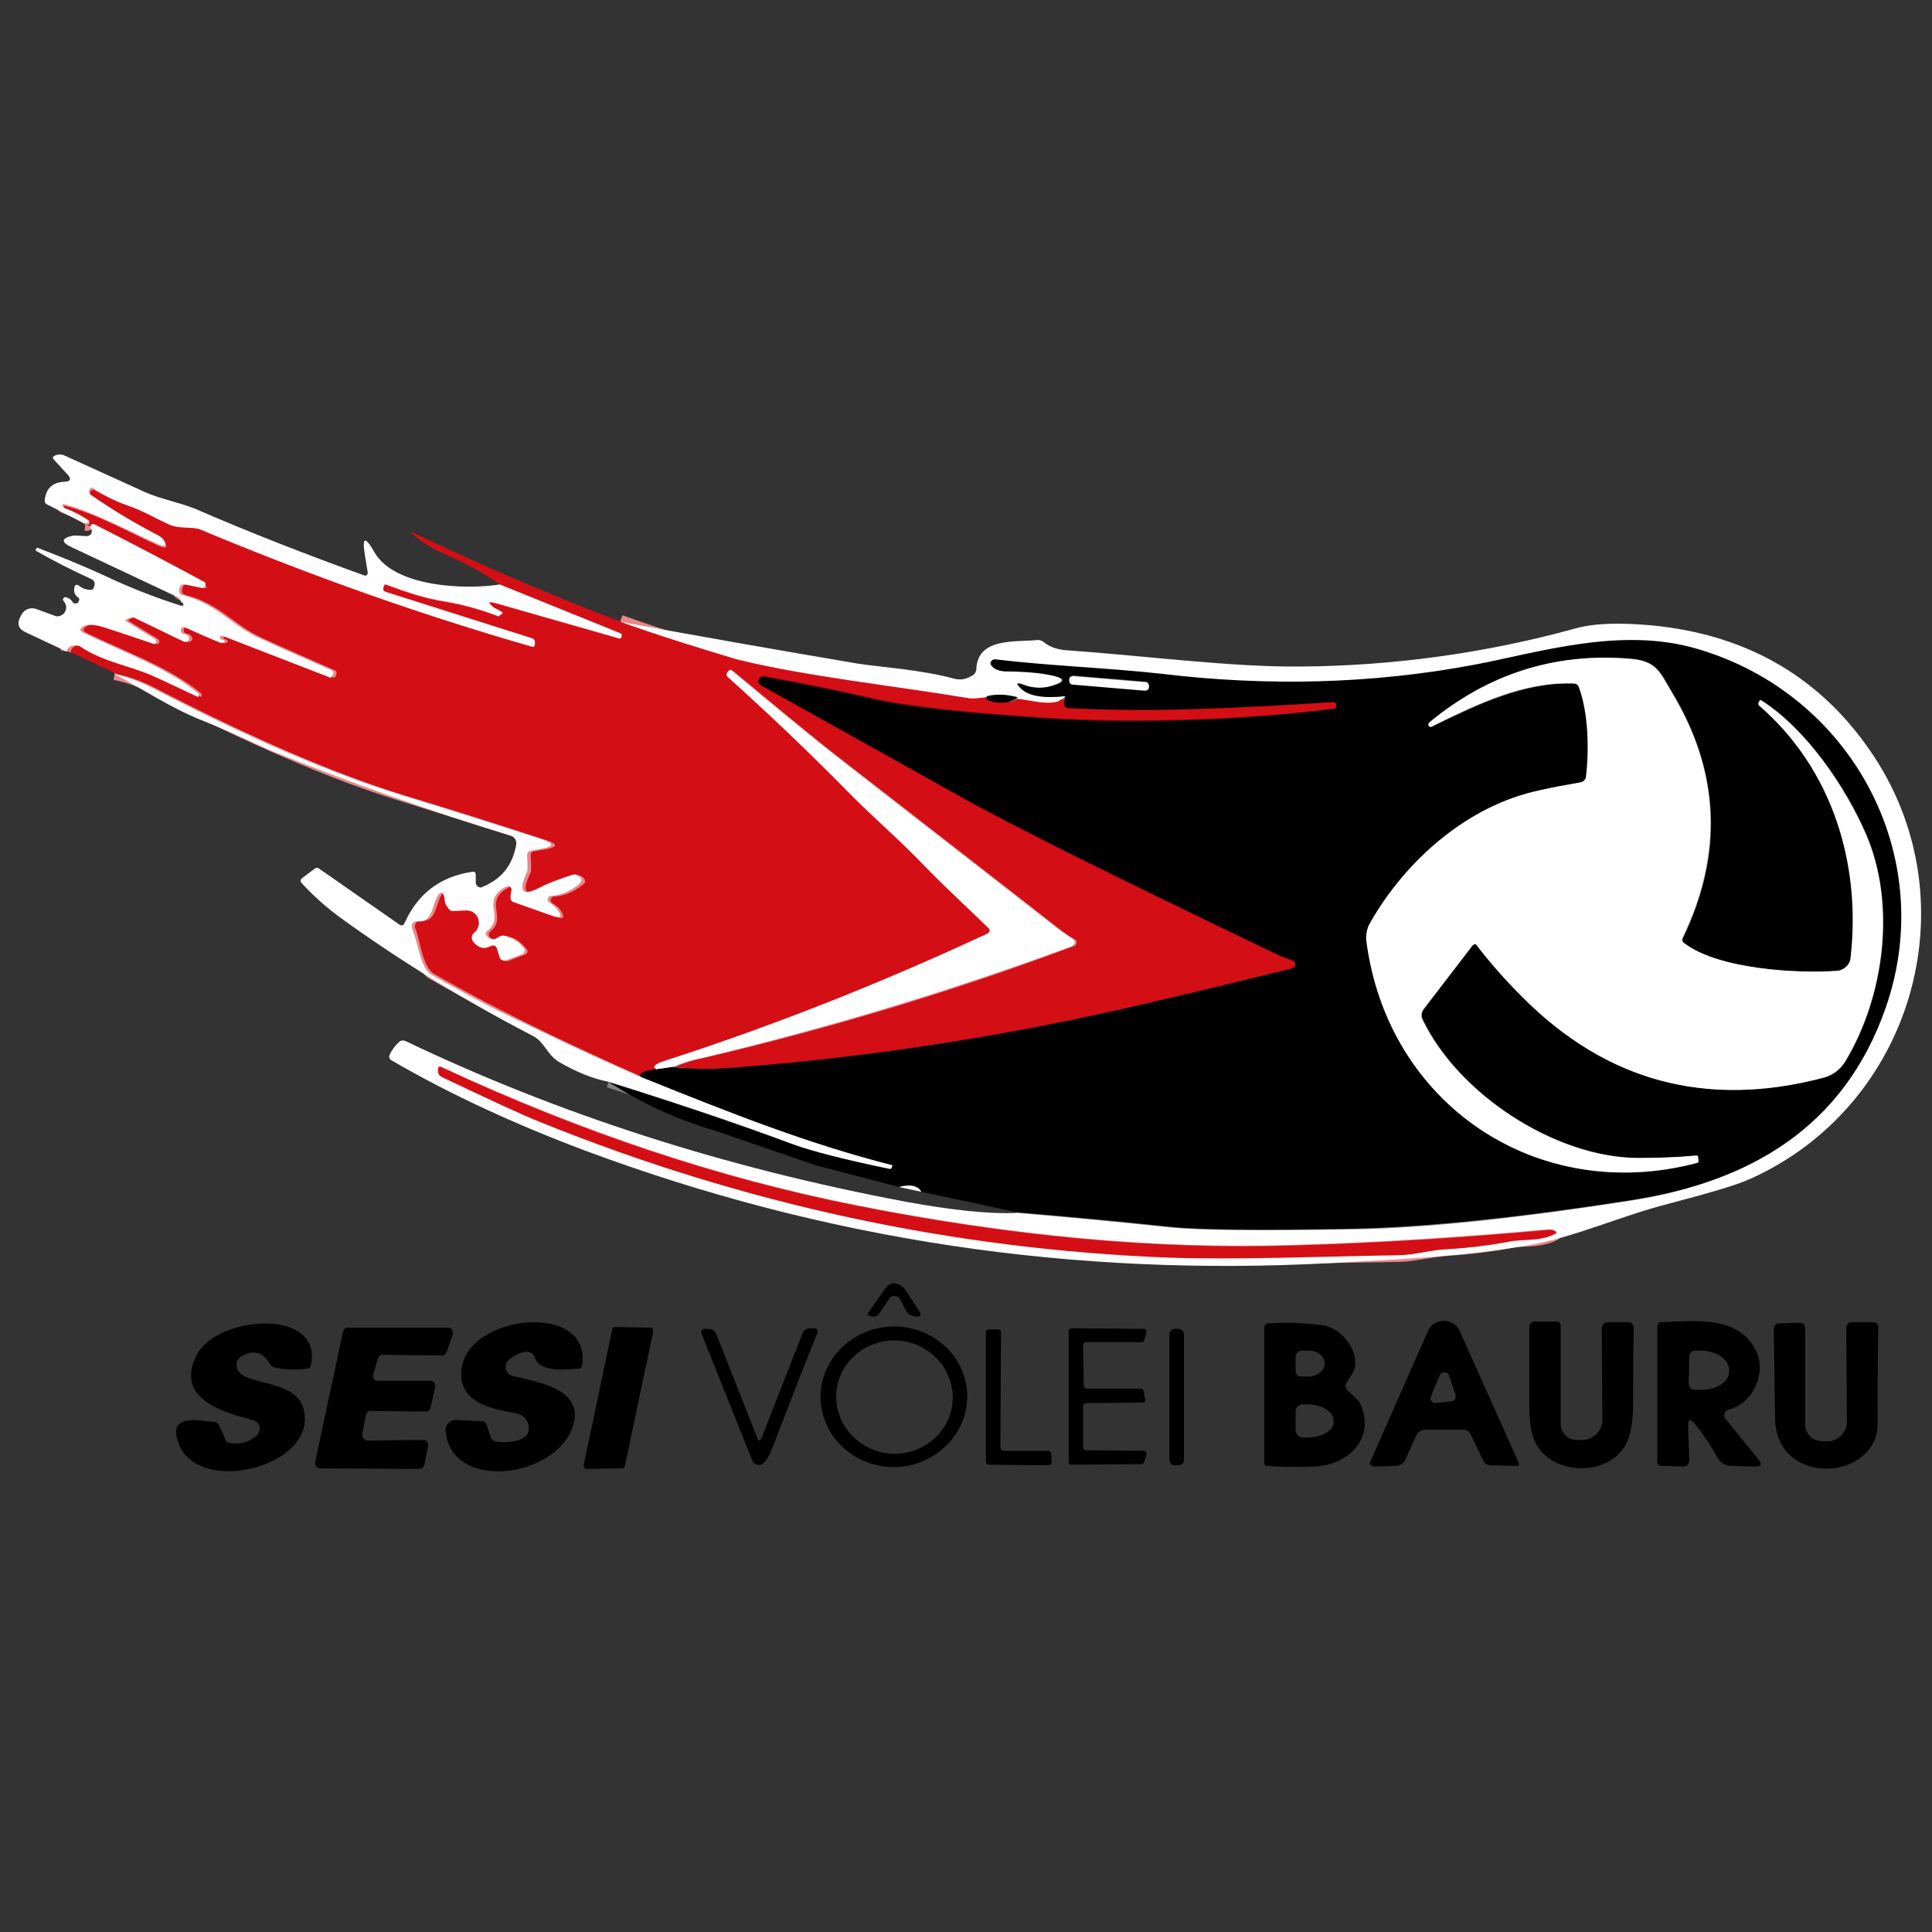 <?xml version="1.0" encoding="utf-8"?>
<!-- Generator: Adobe Illustrator 24.0.0, SVG Export Plug-In . SVG Version: 6.00 Build 0)  -->
<svg version="1.1" id="Layer_1" xmlns="http://www.w3.org/2000/svg" xmlns:xlink="http://www.w3.org/1999/xlink" x="0px" y="0px"
	 viewBox="0 0 320 320" style="enable-background:new 0 0 320 320;" xml:space="preserve">
<rect x="0" y="0" width="320" height="320" fill="#333333" stroke="none"/>
<style type="text/css">
	.st0{fill:#EA878A;}
	.st1{fill:#6A070B;}
	.st2{fill:#808080;}
	.st3{fill:#FFFFFF;}
	.st4{fill:#D40E15;}
</style>
<g>
	<path class="st0" d="M88.4,108.2c-0.2,0-0.3,0-0.5-0.1c-17.7-5-36.2-11.6-55-19.4c-0.4-0.2-1.1-0.2-1.8-0.2c-1,0-2.2-0.1-3.3-0.6
		c-0.9-0.4-1.7-0.8-2.6-1.2c-0.9-0.4-1.7-0.9-2.6-1.2c1.1,0.6,2.2,1.2,3.4,1.8c1.2,0.6,1.9,1.2,2.2,1.9c0.2,0.3,0.7,1.4,0,2.1
		c-0.7,0.7-1.7,0.2-2.1,0.1c-1.3-0.6-2.6-1.2-4-1.9c-2.1-1-4.1-2-6.2-2.9c0,0.3-0.1,0.5-0.2,0.7c-0.1,0.1-0.2,0.2-0.3,0.3
		C15,87.8,14.6,88,14,87.9l0.3-2c0,0-0.1,0-0.2,0.1c-0.1,0-0.1,0.1-0.1,0.1c-0.1,0.1-0.1,0.3-0.1,0.4c0,0.1,0.1,0.3,0.2,0.4
		c-1.1-0.8-2.4-1.4-3.7-1.9c-0.9-0.3-1-0.9-1-1.2v-0.2l0.1-0.1c0.2-0.6,0.8-0.9,1.5-0.8c2.8,0.7,5.6,1.9,8.4,3.2
		c-1.7-1-3.4-2.1-5-3.3c-0.6-0.5-0.8-1.3-0.4-2l0.2-0.2c0.4-0.5,1.1-0.7,1.6-0.3c1.8,1.2,3.6,2.1,5.6,2.8c1.7,0.6,3.2,1.3,4.6,2
		c0.8,0.4,1.6,0.8,2.5,1.2c0.8,0.3,1.7,0.4,2.6,0.4c0.9,0,1.7,0.1,2.4,0.4c9.8,4.1,19.5,7.8,29,11.1c-0.1-0.2-0.1-0.5,0-0.8l0.1-0.3
		c0.1-0.6,0.5-0.8,0.6-0.9c0.2-0.1,0.6-0.3,1.1-0.1l0.5,0.2c3,1.1,5.7,2,9.1,2.6c2,0.3,4.1,0.8,6.1,1.5c-0.1-0.2,0-0.5,0.1-0.7
		c0.5-0.9,1.6-0.6,2.3-0.4l10.3,3l-10.4-4.2l0.7-1.9l19.9,8c0.8,0.3,1.1,1.1,0.8,1.8l-0.1,0.2c-0.2,0.6-0.8,0.9-1.4,0.8l-18.2-5.2
		c0,0.2-0.1,0.6-0.4,0.8l-0.4,0.3c-0.2,0.1-0.4,0.2-0.6,0.3l5.7,1.8c0.6,0.2,1.1,0.8,1.2,1.4l0,0.3c0.1,0.7-0.2,1.1-0.5,1.3
		C89,108,88.8,108.2,88.4,108.2z M82.5,102.2C82.5,102.2,82.5,102.2,82.5,102.2C82.5,102.2,82.5,102.2,82.5,102.2z M63.6,97.8
		C63.6,97.8,63.7,97.8,63.6,97.8L63.6,97.8z"/>
</g>
<g>
	<path class="st0" d="M161.3,116.5c-0.3,0-0.6,0-1-0.1c-3.9-0.6-7.9-1.2-11.9-1.8c-9.1-1.3-18.5-2.7-26.4-4.7
		c-6.6-1.7-13.2-3.7-19.6-6.1l0.7-1.9c6.3,2.3,12.8,4.3,19.4,6c7.8,2,17.2,3.3,26.2,4.6c4,0.6,8,1.2,11.9,1.8c0.6,0.1,1.2,0,1.8,0
		c0.3,0,0.6-0.1,0.9-0.1l0.1,2c-0.3,0-0.6,0-0.9,0.1C162.2,116.5,161.8,116.5,161.3,116.5z"/>
</g>
<g>
	<path class="st1" d="M165.7,117.5c-0.6,0-1.3-0.1-2.1-0.3c-0.6-0.1-0.9-0.5-1.1-0.7c-0.2-0.3-0.4-0.9,0-1.6l1.8,0.9c0,0,0,0,0,0h0
		h0c0-0.1,0-0.2,0-0.3c-0.1-0.2-0.2-0.2-0.2-0.2c1.7,0.4,2.9,0.2,3.9-0.5l1.2,1.6C168.2,117.1,167,117.5,165.7,117.5z"/>
</g>
<g>
	<path class="st0" d="M173.8,117.3c-1.1,0-2.3-0.2-3.4-0.4c-0.7-0.1-1.4-0.2-2-0.3l0.2-2c0.7,0.1,1.4,0.2,2.1,0.3
		c2,0.3,4.3,0.7,5-0.3l1.6,1.2C176.6,116.9,175.3,117.3,173.8,117.3z"/>
</g>
<g>
	<path class="st1" d="M116.6,178c-2.1,0-3.8-0.1-5.2-0.4l0.3-2c2.4,0.4,5.9,0.4,10.4,0.1c22.9-1.8,45.8-5.4,68.2-10.7
		c7.5-1.8,15.2-3.6,22.8-5.5c-0.9-0.3-1.9-0.7-2.8-1.2c-25.7-12.3-43.1-21-51.5-25.7l-32.8-18.3c-0.9-0.5-1.3-1.4-1-2.3
		c0.3-0.8,1-1.2,1.8-1.1c6,1.1,12,2.3,17.7,3.6c5.3,1.2,15.1,2.3,29.1,3.3c1,0.1,2,0.1,3,0.2c-0.6-0.1-1-0.6-1.2-1.2
		c-0.2-0.6-0.1-1.3,0.3-2.2l1.9,0.7c-0.1,0.3-0.2,0.5-0.2,0.7c14.2,0.7,26.4,0.1,43.4-1c0.9-0.1,1.6,0.5,1.7,1.4l0,0.3
		c0.1,0.7-0.4,1.3-1.2,1.4c-15,1.9-33.4,2.5-47.8,1.6c-14.1-0.9-24-2.1-29.5-3.3c-5.1-1.2-10.5-2.3-15.9-3.3l31.6,17.6
		c8.4,4.7,25.7,13.3,51.4,25.6c1.2,0.6,2.4,1,3.5,1.4c0.4,0.1,0.8,0.4,1,0.8s0.2,0.9,0.1,1.3c-0.1,0.2-0.2,0.4-0.3,0.5
		c-0.3,0.4-0.7,0.6-1.3,0.7c-7.8,1.9-15.6,3.8-23.3,5.6c-22.5,5.3-45.5,8.9-68.5,10.7C120.1,178,118.2,178,116.6,178z M221.1,116.4
		C221,116.4,221,116.4,221.1,116.4C221,116.4,221,116.4,221.1,116.4z M126.8,112.7L126.8,112.7L126.8,112.7z"/>
</g>
<g>
	<path class="st0" d="M108.2,178c-0.8-0.5-0.8-1.1-0.8-1.4c0.1-0.9,1-1.4,2.4-1.9c18-5.9,35.8-12.9,52.8-20.8c-1-1-2.1-2-3.1-2.9
		c-2.3-2.2-4.7-4.4-7.1-6.9c-2.2-2.3-4.7-4.6-7-6.8c-2-1.9-4-3.7-5.7-5.6c-6.3-6.5-13-12.8-19.8-18.9l-0.2-0.2
		c-0.5-0.7-0.4-1.7,0.3-2.2l0.2-0.2c0.5-0.4,1.1-0.3,1.5,0c2.2,1.8,4.4,3.6,6.5,5.4c3.5,2.9,7.1,5.9,10.6,8.6
		c12.5,9.7,24.9,19.4,37.4,29.1c0.6,0.5,1.3,1,2,1.4c0.3,0.2,0.6,0.5,0.7,0.8c0.1,0.4,0.1,0.9-0.1,1.2c-0.2,0.4-0.5,0.7-0.9,0.9
		c-20,7.4-40.8,13.7-61.7,18.6c-1.5,0.4-2.9,0.8-4.3,1.4l-0.5-1.3c-0.3,0.1-0.6,0.2-1,0.3c-1,0.3-1.2,0.5-1.2,0.5
		c0,0,0.2-0.2,0.2-0.5c0-0.3-0.2-0.4-0.2-0.5L108.2,178z M132.1,121.4c3.1,2.9,6.1,5.9,9,8.9c1.8,1.8,3.7,3.6,5.7,5.5
		c2.4,2.2,4.8,4.5,7.1,6.9c2.3,2.4,4.7,4.7,7,6.8c1.1,1.1,2.3,2.1,3.4,3.3c0.6,0.6,0.7,1.2,0.6,1.5c-0.1,0.4-0.3,0.9-1.1,1.2
		c-13.7,6.4-27.8,12.2-42.2,17.2c18.6-4.6,37.1-10.3,54.9-16.8c-0.5-0.4-1.1-0.7-1.6-1.1c-12.4-9.7-24.9-19.4-37.4-29.1
		C135.8,124.4,134,122.9,132.1,121.4z M177.2,156.4C177.2,156.4,177.2,156.4,177.2,156.4C177.2,156.4,177.2,156.4,177.2,156.4z
		 M177.3,155.8C177.3,155.8,177.3,155.8,177.3,155.8C177.3,155.8,177.3,155.8,177.3,155.8z"/>
</g>
<g>
	<path class="st1" d="M105.2,178.8c-0.2-0.5-0.2-1,0.1-1.4c0.4-0.7,1.4-1.1,3.3-1.3l0.2,2c-1.5,0.1-1.8,0.4-1.8,0.4
		c0.1-0.1,0.2-0.3,0.1-0.5L105.2,178.8z"/>
</g>
<g>
	<path class="st0" d="M105.8,179.3c-7.8-3.4-15.7-7.2-23.4-11.1c-3.8-1.9-7.6-4-11.3-6.1c-1.6-0.9-2.3-3.5-2.9-5.7
		c-0.2-0.9-0.4-1.7-0.7-2.3c-0.4-1,0-2.1,1-2.5c0.3-0.1,0.6-0.2,1-0.1c0.7,0.1,1-0.3,1.6-1.9c0.1-0.3,0.2-0.7,0.3-0.9
		c0.3-0.7,0.9-2.1,2.1-1.9c1.1,0.2,1.3,1.6,1.4,2.4c0-0.1,0.1,0.1,0.4,0.6l2-0.1c1.7,0,3.1,1.3,3.1,3c0,0.2,0,0.3,0,0.5
		c0.7-0.7,0.6-1.3,0.5-2.2c-0.2-1.4-0.5-3.4,2.6-5.1c0.7-0.4,1.6-0.1,2.1,0.5c0.1-0.7,0.5-1.5,0.8-2.2c0-0.1,0.1-0.7-0.1-2.4
		c-0.1-0.9,0.5-1.7,1.4-1.8l1.1-0.2c-7.1-2.3-14.5-4.6-22.1-7c-11.8-3.6-25.9-9.7-42-18.1c-1.9-1-3.9-1.7-5.9-2.1l0.4-2
		c2.2,0.5,4.3,1.2,6.4,2.3c16,8.3,30,14.3,41.7,18c7.9,2.4,15.5,4.9,22.8,7.2c0.9,0.3,2.4,0.8,2.3,2c-0.1,1.2-1.6,1.4-2.6,1.6
		l-1.5,0.2c0.2,2.3,0.1,2.7-0.1,3.1c-0.5,1-0.6,1.6-0.7,1.9c0.3-0.1,0.9-0.3,1.8-0.8c0.9-0.5,2.6-1.1,5.2-2c0.1,0,0.1,0,0.2-0.1
		c0.6-0.1,1.2,0,1.7,0.3c0.5,0.3,0.8,0.8,1,1.4c0.2,0.9-0.6,1.5-1,1.8c-1.2,1-2.6,1.6-3.9,1.8c0.4,0.3,0.7,0.7,0.9,1
		c0.2,0.4,0.8,1.3,0.2,2.1c-0.6,0.8-1.7,0.4-2.1,0.3l-6.8-2.4c-0.6-0.2-1-0.7-1-1.3c0-0.3-0.1-0.6,0-1c-1.1,0.8-1,1.5-0.9,2.6
		c0.1,1,0.3,2.4-0.8,3.7c0,0,0,0,0,0c0.5-0.4,1.1-0.5,1.8-0.4c1.6,0.3,2.9,1.2,3.8,2.5c0.1,0.1,0.1,0.2,0.2,0.4
		c0.1,0.4,0.1,0.8,0,1.2c-0.2,0.4-0.5,0.7-0.9,0.8l-3,1.1c-0.9,0.3-1.8-0.3-2.1-1.1l-0.4-1.3c-1.4,0.6-2.7,0.3-3.8-1.1
		c-0.4-0.5-0.5-1-0.5-1.6c0.1-0.5,0.3-1,0.8-1.4c0.1-0.1,0.2-0.2,0.2-0.2c0.1-0.2,0.2-0.4,0.2-0.6c0-0.3-0.1-0.5-0.3-0.7
		s-0.5-0.3-0.7-0.3l-2.1,0.1c-0.6,0-1.2-0.3-1.6-0.8c-0.3-0.4-0.5-0.8-0.6-1c0,0.1-0.1,0.2-0.1,0.3c-0.4,1.2-1.1,3.5-3.5,3.3
		c0.3,0.7,0.5,1.6,0.7,2.5c0.4,1.7,1,3.9,1.9,4.4c3.7,2.1,7.5,4.2,11.3,6.1c7.7,3.9,15.5,7.6,23.3,11L105.8,179.3z M82.9,156.1
		c0.1,0.1,0.1,0.1,0.2,0.2c0.1,0.1,0.1,0.2,0.1,0.3l0.4,1.2l2-0.7c-0.6-0.7-1.3-1.1-2.3-1.3c-0.1,0-0.1,0-0.1,0
		C83.1,156,83,156.1,82.9,156.1z M79.5,154.8c-0.1,0.1-0.2,0.2-0.4,0.3c0.3,0.5,0.6,0.7,0.9,0.7c0,0-0.1-0.1-0.1-0.1
		C79.7,155.5,79.5,155.2,79.5,154.8z M69.3,153.4L69.3,153.4L69.3,153.4z M85.6,148.5l4.5,1.6c-0.5-0.5-0.6-1.3-0.2-1.9
		c0.1-0.1,0.2-0.2,0.3-0.3c-1.5,0.8-3.2,1.5-4.2,0.6c-0.1-0.1-0.2-0.3-0.3-0.4C85.6,148.2,85.6,148.4,85.6,148.5z M91.3,149.5
		C91.3,149.5,91.3,149.5,91.3,149.5C91.3,149.5,91.3,149.5,91.3,149.5z M85.6,148.8C85.6,148.8,85.6,148.8,85.6,148.8
		C85.6,148.8,85.6,148.8,85.6,148.8z M91.5,148.7C91.5,148.7,91.5,148.7,91.5,148.7C91.5,148.7,91.5,148.7,91.5,148.7z M85.3,148.4
		L85.3,148.4C85.3,148.4,85.3,148.4,85.3,148.4z M94.8,146.1c-1.9,0.6-3.1,1.1-3.8,1.4c0,0,0.1,0,0.2,0
		C92.4,147.4,93.6,146.9,94.8,146.1z M83.8,147.2C83.8,147.2,83.8,147.2,83.8,147.2C83.8,147.2,83.8,147.2,83.8,147.2z M86.3,144.2
		L86.3,144.2L86.3,144.2z M86.3,144.1C86.3,144.1,86.3,144.1,86.3,144.1C86.3,144.1,86.3,144.1,86.3,144.1z M88,142L88,142
		C88,142,88,142,88,142z"/>
</g>
<g>
	<path class="st0" d="M32.6,116.3c-0.2,0-0.3,0-0.5-0.1l-7.3-3.4c-1.4-0.7-2.9-1.1-4.5-1.7c-2.6-0.8-5.2-1.7-7.7-3.3
		c-0.1,0-0.1-0.1-0.2,0c-0.3,0.1-0.4,0.2-0.4,0.3l-2-0.4c0.2-1,1-1.7,2.1-1.9c0.6-0.1,1.1,0,1.6,0.3c2.2,1.5,4.7,2.3,7.1,3
		c-0.8-0.3-1.5-0.7-2.3-1c-1.8-0.8-3.6-1.6-5.4-2.5c-0.8-0.4-1-0.9-1-1.3c0-0.4,0.1-0.9,0.8-1.4c0.9-0.6,2-0.7,3.6-0.3
		c0.4,0.1,2.2,0.7,4.5,1.5l-0.8-0.5c-0.6-0.4-0.6-0.9-0.6-1.1c0-0.2,0.1-0.7,0.8-1l0.7-0.3c0.4-0.2,0.9-0.2,1.4,0.1l6.4,3
		c0-0.3,0.1-0.5,0.2-0.8c0.4-0.7,1.2-1,1.9-0.7c1.5,0.7,3,1.4,4.6,2.1c0.1-0.1,0.1-0.2,0.2-0.3c0.3-0.4,0.8-0.5,1.3-0.4l4.1,1.6
		c-1.4-0.8-2.6-1.7-3.8-2.5c-2.2-1.6-4.2-3.1-7.3-3.8c-0.5-0.1-0.9-0.4-1.2-0.7c-0.2-0.3-0.6-1.1-0.1-2.1c0.3-0.7,1-1,1.7-1
		c-5-2.7-10.2-5.4-15.3-8c0.2,0.1,0.5,0,0.6-0.2L14,86.9c0.2-0.5,0.5-0.9,1-1c0.3-0.1,0.7-0.2,1.2,0.1c6.1,3.1,12.2,6.3,18.1,9.5
		l0.1,0.1c0.3,0.2,0.5,0.6,0.6,0.9c0.1,0.4,0,0.8-0.2,1.1l-0.2,0.3c-0.3,0.4-0.8,0.6-1.3,0.5l-0.8-0.2c2.4,0.9,4.3,2.3,6.1,3.6
		c1.5,1.1,3,2.2,4.8,3c3.8,1.7,7.8,3.5,11.8,5.3c0.8,0.3,1.1,1.2,0.9,2l-0.1,0.3c-0.2,0.4-0.5,0.6-0.7,0.7c-0.2,0.1-0.6,0.2-1,0
		L38,106.8c-0.1,0.2-0.2,0.3-0.4,0.4c-0.5,0.3-1,0.3-1.4,0.2c-1.3-0.5-2.7-1.1-4-1.7c0,0.2-0.1,0.4-0.2,0.6
		c-0.4,0.8-1.3,1.1-2.1,0.8l-3.4-1.6c0.2,0.4,0.2,1-0.1,1.4c-0.2,0.3-0.4,0.5-0.6,0.6l-0.2,0.1c-0.3,0.1-0.3,0.1-3.2-0.9
		c-2.3-0.8-5.8-1.9-6.3-2.1c-0.4-0.1-0.7-0.1-0.9-0.2c1.4,0.7,2.9,1.3,4.3,1.9c5.1,2.3,10,4.5,14,7.8l0.5,0.4l-0.1,0.5
		c0,0.2,0,0.4-0.1,0.5l-0.1,0.4l-0.5,0.2C32.9,116.3,32.8,116.3,32.6,116.3z M32,115.7C32.1,115.7,32.1,115.7,32,115.7
		C32.1,115.7,32.1,115.7,32,115.7z M54.4,111.9C54.4,111.9,54.4,111.9,54.4,111.9C54.4,111.9,54.4,111.9,54.4,111.9z M36.7,106.9
		C36.7,106.9,36.7,106.9,36.7,106.9C36.7,106.9,36.7,106.9,36.7,106.9z M24.9,106.5C24.9,106.5,24.9,106.5,24.9,106.5L24.9,106.5z
		 M30.6,103.9L30.6,103.9L30.6,103.9z M30.4,97.7C30.4,97.7,30.4,97.7,30.4,97.7L30.4,97.7z M33.7,96.4L33.7,96.4
		C33.7,96.4,33.7,96.4,33.7,96.4z"/>
</g>
<g>
	<path class="st2" d="M209.3,204.6c-7.3,0-12.5-0.2-15.6-0.5c-8.4-0.9-17-1.7-25.4-2.4l0.2-2c8.4,0.7,17,1.5,25.4,2.4
		c4.8,0.5,15.1,0.6,30.8,0.3c11.5-0.2,26.6-1.8,45.1-4.7c21.8-3.4,35.4-13.6,41.6-31.2c4.1-11.7,3.3-24.1-2.3-35.1
		c-5.7-11.1-15.9-19.6-28.1-23.2c-10.2-3-21.1-0.7-30.6,1.4c-2.1,0.5-4,0.9-5.9,1.2c-16.5,3.1-34.1,3.6-52.1,1.5
		c-4.3-0.5-8.9-0.8-13.3-1.2c-1.1-0.1-2.3-0.2-3.5-0.3c0.6,0.2,1.4,0.6,1.4,1.4c0.1,1.1-1.2,1.5-1.7,1.7c0.4,0,0.8-0.1,1.2-0.1
		l0.2,2c-4.1,0.4-6.8-0.1-8.3-1.6c-0.4-0.4-1.2-1.2-0.6-2c0.1-0.2,0.3-0.4,0.5-0.4c-0.5,0-1,0-1.6,0c-1.4,0-2.5-0.5-3.3-1.3
		c-0.3-0.3-0.5-0.8-0.4-1.3c0.1-0.9,1-1.5,1.8-1.4c4.7,0.6,9.5,0.9,14.2,1.2c4.4,0.3,9,0.6,13.4,1.2c17.9,2.1,35.2,1.6,51.5-1.5
		c1.9-0.4,3.8-0.8,5.9-1.2c9.8-2.1,20.8-4.5,31.6-1.4c12.7,3.7,23.4,12.5,29.3,24.2c5.9,11.5,6.7,24.5,2.4,36.7
		c-6.5,18.4-20.6,29-43.1,32.5c-18.6,2.9-33.8,4.5-45.4,4.7C218.9,204.6,213.7,204.6,209.3,204.6z M169.6,112.8L169.6,112.8
		L169.6,112.8z M169.5,112.2c0.2,0,0.3,0.1,0.4,0.1c1.2,0.5,2.4,0.6,3.6,0.3C172.4,112.5,171,112.3,169.5,112.2z M164.7,110.1
		C164.7,110.1,164.7,110.1,164.7,110.1C164.7,110.1,164.7,110.1,164.7,110.1z M165,109.5C165,109.5,165,109.5,165,109.5
		C165,109.5,165,109.5,165,109.5z"/>
</g>
<g>
	<path class="st2" d="M168.2,116.5c-1.6-0.5-3.1-0.6-4.5-0.2l-0.5-1.9c1.8-0.4,3.7-0.3,5.6,0.2L168.2,116.5z"/>
</g>
<g>
	<path class="st2" d="M147.4,194.6c-0.1,0-0.2,0-0.3,0c-7.7-1.6-13.1-3-16-4.1c-9.8-3.6-20.1-7.1-30.6-10.4l0.6-1.9
		c2.9,0.9,5.9,1.8,8.8,2.8c-1.4-0.5-2.7-1.1-4.1-1.7l0.7-1.9c14.1,5.6,27.4,11,41.4,14.6l0.5,0.1l0.4,0.9l-0.2,0.7
		C148.5,194.2,148,194.6,147.4,194.6z M147.5,192.6C147.5,192.6,147.5,192.6,147.5,192.6C147.5,192.6,147.5,192.6,147.5,192.6z"/>
</g>
<g>
	
		<rect x="108.7" y="175.9" transform="matrix(0.988 -0.153 0.153 0.988 -25.82 18.969)" class="st2" width="2.9" height="2"/>
</g>
<g>
	<path class="st0" d="M202.8,209.3c-3.3,0-6.5,0-9.5-0.2c-35.8-1.4-70.9-8.9-104.2-22.5c-2.8-1.1-8.3-3.7-16.4-7.5
		c-0.7-0.3-1.1-0.9-1.2-1.7l0-0.3c-0.1-0.8,0.3-1.2,0.5-1.4s0.8-0.4,1.4,0c22.9,10.7,45.9,18.4,68.4,22.9
		c25.5,5.1,49.6,7.3,71.8,6.6c14.2-0.4,28.5-1.3,42.7-2.6c1-0.1,1.6,0.2,1.9,0.6c0.5,0.5,0.5,0.9,0.5,1.2c0,0.2-0.2,0.7-0.8,1
		c-1.8,0.9-3.6,1-5.3,1.1c-0.9,0-1.8,0.1-2.7,0.3c-3.3,0.6-6.7,1-10,1.2c-1.3,0.1-2.5,0.3-3.8,0.5c-1.4,0.2-2.8,0.5-4.3,0.5
		c-3.6,0.1-7.3,0.1-11,0.2C214.9,209.2,208.7,209.3,202.8,209.3z M134.2,199c19.4,4.6,39.2,7.4,59.3,8.1c2.5,0.1,5.1,0.1,7.7,0.2
		c-18.8-0.3-38.8-2.6-59.6-6.7C139.1,200.1,136.6,199.6,134.2,199z M237.2,206.1c-6.5,0.4-13.1,0.8-19.6,1c1.1,0,2.2-0.1,3.3-0.1
		c3.7-0.1,7.4-0.2,11-0.2c1.3,0,2.6-0.2,4-0.5C236.3,206.2,236.7,206.2,237.2,206.1z M257.1,203.5
		C257.1,203.5,257.1,203.5,257.1,203.5C257.1,203.5,257.1,203.5,257.1,203.5z"/>
</g>
<g>
	<path class="st2" d="M268.9,195.2c-8.8,0-17.2-2.5-24.4-7.4c-10.6-7.2-17.5-18.5-19.1-31.9c-0.1-1,0.2-2.6,0.7-3.5
		c6.7-11.7,17.4-20.1,28.7-22.5c2.2-0.5,4.5-0.9,6.7-1.3c0.1,0,0.2-0.1,0.2-0.2c0.5-3.8,0.5-9.9-1.1-14.2
		c-7.9-0.2-15.3,3.3-22.4,6.8l-0.3,0.1c-0.4,0.2-1.1,0.5-1.7,0c-0.5-0.4-0.6-0.8-0.6-1.1c0-0.3,0.1-0.8,0.6-1.2
		c9.9-8.1,21.3-11.7,33.7-10.8c4.6,0.3,5.7,2.3,7.2,4.9c0.2,0.4,0.4,0.8,0.7,1.2c8,13.3,8.7,27.2,1.9,41.3
		c5.2,3.8,17.4,4.8,24.6,4.3c0.7,0,1.2-0.6,1.3-1.2c1.9-16.3-3.5-31.2-14.8-41c-0.6-0.5-0.6-1.3-0.2-1.9l0.2-0.3
		c0.4-0.5,1-0.6,1.5-0.3c8.1,5.3,14.6,15.5,17.7,22.6c5,11.4,3.6,26.9-3.4,38.6c-0.9,1.5-2.5,2.7-4.2,3.2
		c-19.7,5.2-36.8,0.6-50.9-13.7c-2.5-2.5-4.9-5.3-7.2-8.1l-7.7,10c-0.2,0.3-0.2,0.5-0.1,0.8c5.9,12.2,21.5,22.2,34.7,22.3
		c3.1,0,6.3-0.1,9.6-0.4c0.3,0,0.7,0.1,0.9,0.3c0.3,0.2,0.4,0.5,0.5,0.9l0.1,0.7c0.1,0.6-0.3,1.2-0.9,1.4
		C277.2,194.7,273,195.2,268.9,195.2z M259.9,112.2c0.3,0,0.6,0,0.9,0c0.8,0,1.5,0.5,1.8,1.3c1.7,4.7,1.7,11.1,1.2,15.2
		c-0.1,1-0.9,1.8-1.9,2c-2.2,0.4-4.5,0.8-6.6,1.2c-10.6,2.3-21.1,10.5-27.4,21.5c-0.4,0.6-0.5,1.7-0.5,2.3
		c1.6,12.8,8.1,23.7,18.3,30.5c8.7,5.9,19.2,8.2,29.9,6.6c-1.4,0.1-2.9,0.1-4.3,0.1c-13.9-0.1-30.3-10.6-36.5-23.5
		c-0.5-1-0.4-2,0.3-2.9l8.1-10.5c0.5-0.7,1.5-0.8,2.1-0.3c0.1,0.1,0.2,0.2,0.3,0.2c2.3,2.9,4.8,5.8,7.4,8.4
		c13.6,13.7,30,18.1,49,13.2c1.3-0.3,2.4-1.2,3-2.3c6.6-11,8-26.1,3.3-36.8c-1.7-3.9-4.4-8.7-7.9-13.1c6.1,9.4,8.7,21,7.3,33.4
		c-0.2,1.6-1.5,2.9-3.1,3c-7,0.5-20.3-0.4-26.1-4.8c-0.7-0.5-0.9-1.3-0.5-2.1c6.5-13.6,5.9-26.9-1.8-39.6c-0.3-0.4-0.5-0.8-0.7-1.2
		c-1.5-2.6-2.1-3.7-5.6-4c-9.9-0.8-19.1,1.5-27.3,6.7C248,114.2,253.7,112.2,259.9,112.2z M281.1,192.4
		C281,192.4,281,192.4,281.1,192.4C281,192.4,281,192.4,281.1,192.4z"/>
</g>
<g>
	<path class="st2" d="M189.7,115.3c0,0-0.1,0-0.1,0l-11.9-1c-0.4,0-0.8-0.2-1.1-0.6c-0.3-0.3-0.4-0.8-0.4-1.2c0-0.5,0.2-0.9,0.6-1.2
		c0.3-0.3,0.8-0.4,1.2-0.4l11.9,1c0.4,0,0.8,0.2,1.1,0.6c0.3,0.3,0.4,0.8,0.4,1.2l0,0.1C191.2,114.6,190.5,115.3,189.7,115.3z"/>
</g>
<path class="st3" d="M82.8,96.8l19.9,8c0.3,0.1,0.3,0.3,0.2,0.6l-0.1,0.2c0,0.1-0.1,0.2-0.3,0.1l-20.3-5.8c-1.4-0.4-1.6-0.2-0.4,0.7
	c0,0,0.4,0.2,1.3,0.7c0.2,0.1,0.2,0.2,0,0.3l-0.4,0.3c-0.1,0.1-0.2,0.1-0.3,0.1c-2.8-1.1-5.7-1.9-8.7-2.4C70,99,67.3,98,64,96.8
	c-0.2-0.1-0.4,0-0.4,0.2l-0.1,0.3c-0.1,0.3,0.1,0.5,0.3,0.6l24.4,7.8c0.3,0.1,0.4,0.3,0.5,0.6l0,0.3c0,0.5-0.2,0.6-0.6,0.5
	c-17.7-5-36-11.5-54.9-19.4c-1.3-0.5-3.4-0.1-5.1-0.8c-2.4-1.1-4.4-2.3-7-3.2c-2-0.7-4-1.7-5.8-2.9c-0.1-0.1-0.2-0.1-0.3,0.1
	l-0.2,0.2c-0.1,0.2-0.1,0.5,0.1,0.6c3.3,2.4,6.8,4.5,10.4,6.3c1,0.5,1.5,1,1.8,1.4c0.5,1,0.3,1.2-0.8,0.8
	c-4.9-2.2-10.5-5.3-15.7-6.7c-0.1,0-0.3,0-0.3,0.2c0,0,0,0,0,0v0c0,0.1,0.1,0.2,0.3,0.2c1.4,0.5,2.7,1.2,3.9,2
	c0.2,0.1,0.3,0.4,0.1,0.6c0,0-0.1,0.1-0.1,0.1c-0.1,0.1-0.3,0.1-0.5,0.1l-6.3-3.2c-0.2-0.1-0.3-0.3-0.3-0.6c0.2-2,1.3-3,3.2-3.1
	c1.1,0,1.3-0.5,0.5-1.3l-2.2-2.4c-0.2-0.2-0.2-0.4,0.1-0.6c0.6-0.3,1.2-0.3,1.8,0c4.4,2,8.8,4,13.2,6c2.7,1.2,5.7,1.7,8.4,2.8
	c9.2,4,18.5,7.6,27.9,11c0.3,0.1,0.5,0,0.6-0.3c0-0.1,0-0.2,0-0.2l-0.4-2.5c-0.6-3.4-0.1-3.7,1.6-0.7C65.5,97.3,77.3,97.7,82.8,96.8
	z"/>
<path class="st4" d="M82.8,96.8c-2.6-1.8-5.4-3.4-8.4-4.7c-2.3-1-4.3-2.1-5.8-3.4c-0.8-0.6-0.7-0.8,0.2-0.3
	c11.1,5.3,22.5,10.2,34.1,14.6c6.4,2.3,12.9,4.4,19.5,6c11.3,2.9,25.5,4.4,38.2,6.4c1,0.2,2,0,3-0.1c-0.1,0.2-0.1,0.4,0,0.6
	c0.1,0.1,0.2,0.2,0.5,0.3c1.9,0.5,3.5,0.2,4.7-0.6c2.7,0.3,6.6,1.6,8.1-0.4c-0.3,0.6-0.3,1.1-0.2,1.5c0.1,0.3,0.3,0.5,0.6,0.5
	c14.9,0.8,27.8,0,43.8-1c0.4,0,0.6,0.2,0.6,0.5l0,0.3c0,0.2-0.1,0.3-0.3,0.3c-16.3,2.1-34.7,2.4-47.7,1.6c-14.1-0.9-23.9-2-29.3-3.3
	c-5.7-1.3-11.6-2.5-17.6-3.6c-0.3-0.1-0.6,0.1-0.7,0.4c-0.2,0.5,0,0.8,0.5,1.1c10.9,6.1,21.9,12.2,32.8,18.3
	c8.5,4.7,25.7,13.3,51.5,25.7c1.2,0.6,2.4,1.1,3.6,1.5c0.3,0.1,0.5,0.5,0.4,0.9c0,0.1-0.1,0.2-0.1,0.2c-0.2,0.2-0.4,0.3-0.8,0.4
	c-7.7,1.9-15.5,3.8-23.3,5.6c-22.5,5.3-45.3,8.9-68.3,10.7c-4.6,0.4-8.1,0.3-10.6-0.1c1.4-0.6,2.9-1.1,4.5-1.4
	c21-4.9,41.6-11.1,61.6-18.6c0.3-0.1,0.5-0.5,0.4-0.8c-0.1-0.1-0.1-0.3-0.3-0.3c-0.7-0.4-1.4-0.9-2.1-1.4
	c-12.4-9.7-24.9-19.4-37.4-29.1c-5.6-4.4-11.4-9.3-17.1-14c-0.1-0.1-0.2-0.1-0.3,0l-0.2,0.2c-0.2,0.2-0.3,0.5-0.1,0.8
	c0,0,0,0.1,0.1,0.1c6.9,6.1,13.5,12.5,19.9,19c3.9,4,8.7,8.1,12.8,12.4c3.5,3.7,6.9,6.7,10.4,10.1c0.5,0.5,0.4,0.9-0.2,1.1
	c-17.3,8.1-35.1,15.1-53.3,21c-1.6,0.5-2.1,1-1.4,1.4c-2,0.2-2.8,0.6-2.5,1.3c-7.8-3.5-15.6-7.1-23.4-11.1c-3.8-1.9-7.6-4-11.3-6.1
	c-1.9-1.1-2.3-5.5-3.1-7.5c-0.2-0.5,0-1,0.5-1.2c0.1-0.1,0.3-0.1,0.5-0.1c2.1,0.2,2.4-2.1,2.9-3.4c0.8-1.9,1.3-1.8,1.6,0.2
	c0,0.2,0.2,0.6,0.6,1.1c0.2,0.2,0.4,0.4,0.7,0.4l2.2-0.1c1.1,0,2.1,0.9,2.1,2c0,0.5-0.1,0.9-0.4,1.3c-0.1,0.1-0.2,0.3-0.4,0.4
	c-0.5,0.4-0.5,1-0.2,1.5c0,0,0,0,0,0c0.8,1,1.8,1.2,2.8,0.7c0.4-0.2,0.8-0.1,1,0.3c0,0,0,0.1,0.1,0.2l0.5,1.6
	c0.1,0.4,0.5,0.6,0.8,0.5c0,0,0,0,0,0l2.9-1.1c0.3-0.1,0.5-0.5,0.3-0.8c0,0,0-0.1-0.1-0.1c-0.8-1.1-1.9-1.9-3.2-2.1
	c-0.4-0.1-0.7,0-1,0.2c-0.7,0.5-1.3,0.5-1.9-0.1c-0.2-0.2-0.2-0.6,0-0.8c0,0,0,0,0.1-0.1c3-2.4-1.4-5,3.2-7.4c0.3-0.2,0.7,0,0.8,0.3
	c0.1,0.1,0.1,0.3,0,0.4c-0.1,0.5-0.2,1-0.1,1.5c0,0.2,0.2,0.4,0.4,0.4l6.8,2.4c1,0.4,1.3,0.1,0.7-0.9c-0.3-0.5-0.8-1-1.5-1.4
	c-0.3-0.2-0.4-0.5-0.2-0.8c0.1-0.2,0.3-0.3,0.5-0.3c1.6-0.1,3.1-0.7,4.5-1.8c0.5-0.3,0.7-0.6,0.6-0.8c-0.1-0.6-0.8-1-1.4-0.9
	c0,0-0.1,0-0.1,0c-2.6,0.8-4.2,1.5-5,1.9c-3.3,1.8-4.2,1-2.5-2.4c0.1-0.2,0.1-1.2,0-2.8c0-0.4,0.2-0.7,0.6-0.7l1.7-0.3
	c2.3-0.4,2.3-0.9,0.1-1.6c-7.3-2.4-14.9-4.8-22.8-7.2c-11.8-3.6-25.7-9.6-41.9-18c-2-1-4-1.8-6.1-2.2l-7.8-3.7
	c0.1-0.6,0.5-1,1.2-1.1c0.3,0,0.6,0,0.9,0.2c3.9,2.6,8.5,3.2,12.1,4.9c2.4,1.1,4.8,2.3,7.3,3.4c0.1,0,0.1,0,0.2-0.1
	c0-0.1,0-0.2,0-0.3c0,0,0,0,0-0.1c-5.3-4.4-12.4-6.8-19.1-10.1c-0.6-0.3-0.6-0.6-0.1-1c0.6-0.4,1.5-0.5,2.8-0.1c0.9,0.2,9,3,9.1,3
	c0.1,0,0.2-0.1,0.2-0.2c0.2-0.3,0.1-0.5-0.2-0.7l-4.7-2.9c-0.2-0.1-0.2-0.2,0-0.3l0.7-0.3c0.2-0.1,0.4-0.1,0.6,0l8.3,4
	c0.3,0.1,0.6,0,0.8-0.3c0.1-0.1,0.1-0.2,0-0.4c-0.1-0.3-0.3-0.5-0.7-0.6c-0.3-0.1-0.4-0.1-0.5-0.2c-0.2-0.2-0.2-0.4-0.1-0.7
	c0.1-0.2,0.4-0.3,0.6-0.2c1.9,1,3.9,1.8,6,2.6c0.2,0.1,0.3,0,0.5-0.1c0.1-0.1,0.1-0.2,0.1-0.3c0,0-0.1-0.1-0.1-0.1
	c-0.2-0.1-0.4-0.1-0.5-0.2c-0.1-0.1-0.1-0.3,0-0.4c0.1-0.1,0.2-0.1,0.3-0.1l17.8,6.9c0.2,0.1,0.3,0,0.4-0.2l0.1-0.3
	c0.1-0.3,0-0.6-0.3-0.7c-4-1.8-8-3.5-11.9-5.3c-4.7-2.1-7.1-5.7-12.6-7.1c-0.3-0.1-0.5-0.2-0.6-0.3c-0.2-0.3-0.2-0.7,0-1.1
	c0.1-0.3,0.5-0.5,0.8-0.4l2.9,0.6c0.1,0,0.2,0,0.3-0.1L34,97c0.1-0.2,0.1-0.5-0.1-0.6c0,0,0,0,0,0c-5.9-3.2-12-6.4-18.1-9.5
	c-0.3-0.2-0.6,0-0.8,0.4c-0.2-0.2-0.4-0.3-0.8-0.3c0.2,0,0.4,0,0.5-0.1c0.2-0.2,0.2-0.4,0.1-0.6c0,0-0.1-0.1-0.1-0.1
	c-1.2-0.8-2.5-1.5-3.9-2c-0.2-0.1-0.3-0.2-0.3-0.2v0c0-0.1,0.2-0.2,0.3-0.2c0,0,0,0,0,0c5.2,1.3,10.8,4.5,15.7,6.7
	c1,0.4,1.3,0.2,0.8-0.8c-0.2-0.5-0.8-0.9-1.8-1.4c-3.6-1.9-7.1-4-10.4-6.3c-0.2-0.1-0.3-0.4-0.1-0.6l0.2-0.2
	c0.1-0.1,0.2-0.1,0.3-0.1C17.1,82,19,83,21,83.7c2.6,0.9,4.6,2.1,7,3.2c1.7,0.8,3.8,0.3,5.1,0.8c18.9,7.9,37.2,14.3,54.9,19.4
	c0.4,0.1,0.6,0,0.6-0.5l0-0.3c0-0.3-0.2-0.5-0.5-0.6L63.8,98c-0.2-0.1-0.4-0.3-0.3-0.6l0.1-0.3c0.1-0.2,0.2-0.3,0.4-0.2
	c3.3,1.2,6,2.2,9.8,2.8c2.9,0.5,5.8,1.3,8.7,2.4c0.1,0,0.2,0,0.3-0.1l0.4-0.3c0.1-0.1,0.1-0.2,0-0.3c-0.8-0.5-1.2-0.7-1.3-0.7
	c-1.1-0.9-1-1.1,0.4-0.7l20.3,5.8c0.1,0,0.2,0,0.3-0.1l0.1-0.2c0.1-0.3,0-0.5-0.2-0.6L82.8,96.8z"/>
<path class="st3" d="M11,107.9l-6.8-3.2c-1.1-0.5-1.4-1.3-0.9-2.4l0.2-0.4c0.5-1,1.6-1.4,2.6-1l3,1.1c0.5,0.2,1.1,0,1.5-0.4
	c0.5-0.7,0.5-1.4-0.1-2.1c-0.1-0.1-0.1-0.4,0.1-0.5c0.1-0.1,0.1-0.1,0.2-0.1c0.5,0.1,0.9,0.3,1.2,0.8c0.2,0.3,0.5,0.3,0.8,0.2
	c0.1-0.1,0.2-0.1,0.2-0.2c0-0.1,0.1-0.2,0.1-0.3c0.1-0.1,0-0.3-0.1-0.4c-0.6-0.4-0.8-0.9-0.7-1.6c0.1-0.6,0.4-0.7,0.9-0.3
	c0.5,0.4,1.2,0.6,1.9,0.6c0.2,0,0.3-0.1,0.4-0.3l0.1-0.3c0.2-0.5,0-1-0.5-1.2c-3.3-1.5-6.4-3.1-9.2-4.7c0,0,0,0,0-0.1l0.1-0.2
	c0.1-0.2,0.2-0.2,0.4-0.1c3.6,1.4,6.9,2.7,10.6,4.4c4.2,2,8.5,3.7,12.9,5.1c0.4,0.1,0.6,0,0.4-0.4L30,99.7c-0.1-0.4-0.4-0.8-0.8-0.9
	L12,90.7c-2-0.9-1.9-1.6,0.2-2c0.1,0,0.8,0,2.1,0.1c0.5,0,0.9-0.3,0.9-0.8c0-0.1,0-0.2,0-0.2c0-0.1-0.1-0.3-0.3-0.5
	c0.2-0.5,0.4-0.6,0.8-0.4c6.1,3.1,12.2,6.3,18.1,9.5c0.2,0.1,0.3,0.4,0.2,0.6c0,0,0,0,0,0l-0.2,0.3c-0.1,0.1-0.1,0.1-0.3,0.1
	l-2.9-0.6c-0.3-0.1-0.7,0.1-0.8,0.4c-0.2,0.4-0.2,0.8,0,1.1c0.1,0.2,0.3,0.3,0.6,0.3c5.5,1.4,7.9,5,12.6,7.1
	c3.9,1.8,7.8,3.5,11.9,5.3c0.3,0.1,0.4,0.4,0.3,0.7L55,112c-0.1,0.2-0.2,0.3-0.4,0.2l-17.8-6.9c-0.2,0-0.3,0-0.4,0.2
	c0,0.1,0,0.2,0.1,0.3c0.1,0.1,0.3,0.2,0.5,0.2c0.1,0,0.2,0.2,0.2,0.3c0,0.1,0,0.1-0.1,0.1c-0.2,0.1-0.4,0.1-0.5,0.1
	c-2-0.8-4-1.7-6-2.6c-0.2-0.1-0.5,0-0.6,0.2c-0.1,0.3-0.1,0.5,0.1,0.7c0.1,0.1,0.2,0.2,0.5,0.2c0.4,0.1,0.6,0.3,0.7,0.6
	c0.1,0.3-0.1,0.6-0.4,0.7c-0.1,0-0.3,0-0.4,0l-8.3-4c-0.2-0.1-0.4-0.1-0.6,0l-0.7,0.3c-0.2,0.1-0.2,0.2,0,0.3l4.7,2.9
	c0.3,0.2,0.3,0.4,0.2,0.7c-0.1,0.1-0.2,0.2-0.2,0.2c0,0-8.2-2.8-9.1-3c-1.3-0.3-2.2-0.3-2.8,0.1c-0.6,0.4-0.5,0.7,0.1,1
	c6.8,3.3,13.8,5.7,19.1,10.1c0,0,0,0,0,0.1c0,0.1,0,0.2,0,0.3c0,0.1-0.1,0.1-0.2,0.1c-2.4-1.1-4.8-2.3-7.3-3.4
	c-3.7-1.7-8.2-2.3-12.1-4.9c-0.3-0.2-0.6-0.2-0.9-0.2C11.6,106.9,11.2,107.3,11,107.9z"/>
<path class="st3" d="M102.8,103c13.1,2.4,26.2,4.7,39.2,6.9c3.8,0.6,10.5,1,16,2.5c1.1,0.3,2.1,0.1,3.2-0.6c0.3-0.2,0.4-0.5,0.5-0.8
	c0.1-5.5,6.5-4.6,10.2-5c0.3,0,0.6,0.1,0.9,0.3c1.1,0.9,2.4,1.3,3.8,1.4c12.9,0.9,27.2,2.8,38.7,2.7c15.4-0.1,30.7-2.2,45.6-6.3
	c3.2-0.9,7.5-1,12.9-0.5c15.9,1.6,28.1,8.8,36.6,21.7c16.1,24.5,6.3,58-20.6,70c-2.2,1-6.7,2.3-13.5,4.1c-7.9,2-15.6,5.6-23.4,6.9
	c-10.6,1.8-19.6,2.2-32.4,2.9c-42.6,2.3-83.6-3.7-123.8-18.7c-11.4-4.3-22.1-9.2-31.9-14.9c-0.3-0.2-0.4-0.5-0.3-0.8
	c0.4-0.9,1-1.7,1.7-2.3c0.3-0.2,0.6-0.2,0.9-0.1c25.3,12.1,52.9,21,82.7,26.6c7.6,1.4,13.8,2.1,18.6,1.9c8.4,0.7,16.9,1.5,25.4,2.4
	c4.8,0.5,15.1,0.6,30.9,0.3c11.6-0.2,26.6-1.8,45.2-4.7c19.9-3.1,35.4-12.1,42.3-31.8c9-25.4-5.8-52.1-31.1-59.5
	c-12.8-3.8-26.4,0.6-37,2.6c-17.1,3.2-34.4,3.6-51.8,1.5c-8.9-1-18.4-1.3-27.6-2.4c-0.3,0-0.7,0.2-0.7,0.5c0,0.2,0,0.4,0.2,0.5
	c0.5,0.6,1.4,0.9,2.5,0.9c3.4,0.1,6.1,0.3,8,0.8c1.5,0.4,1.5,0.8,0.1,1.4c-1.8,0.7-3.6,0.6-5.4,0c-1.1-0.4-1.2-0.2-0.4,0.6
	c1.2,1.2,3.7,1.7,7.4,1.3c-1.4,2-5.4,0.7-8.1,0.4c-1.8-0.5-3.4-0.6-5.1-0.2c-1,0.1-2,0.3-3,0.1c-12.7-2.1-26.9-3.6-38.2-6.4
	C115.7,107.3,109.2,105.3,102.8,103z M249.7,205.7c2.6-0.5,5.2,0,7.8-1.3c0.3-0.1,0.3-0.3,0.1-0.5c-0.3-0.2-0.6-0.3-1.1-0.3
	c-14.2,1.3-28.5,2.2-42.7,2.6c-22.3,0.7-46.3-1.5-72-6.6c-22.7-4.5-45.6-12.2-68.7-22.9c-0.4-0.2-0.6-0.1-0.6,0.4l0,0.3
	c0,0.4,0.2,0.7,0.6,0.9c8.2,3.9,13.6,6.4,16.4,7.5c33.4,13.5,68,21,103.9,22.4c11.6,0.4,25.6-0.2,38.4-0.4c2.7,0,5.3-0.8,8-1
	C243.2,206.7,246.4,206.3,249.7,205.7z"/>
<path d="M168.5,200.8l-15.9-3.4c-0.6-1-1.8-1.2-3.7-0.8l-13.8-3.6l-16.6-5.7c-6.2-1.8-12.1-4.5-17.7-8.1
	c10.5,3.3,20.7,6.7,30.7,10.4c2.8,1,8.1,2.4,15.8,4c0.2,0,0.3,0,0.3-0.2l0.1-0.3c0,0,0-0.1,0-0.1c-13.8-3.5-26.4-8.5-41.6-14.6
	c-0.3-0.7,0.6-1.1,2.5-1.3l2.8-0.4c2.5,0.4,6,0.5,10.6,0.1c23.1-1.8,45.8-5.4,68.3-10.7c7.8-1.8,15.5-3.7,23.3-5.6
	c0.4-0.1,0.6-0.2,0.8-0.4c0.2-0.3,0.2-0.7-0.1-0.9c-0.1-0.1-0.1-0.1-0.2-0.1c-1.2-0.4-2.4-0.9-3.6-1.5c-25.8-12.4-43-20.9-51.5-25.7
	c-10.9-6.1-21.9-12.2-32.8-18.3c-0.5-0.3-0.7-0.6-0.5-1.1c0.1-0.3,0.4-0.5,0.7-0.4c6,1.1,11.9,2.2,17.6,3.6
	c5.4,1.3,15.2,2.4,29.3,3.3c13,0.9,31.4,0.5,47.7-1.6c0.2,0,0.3-0.1,0.3-0.3l0-0.3c0-0.4-0.3-0.6-0.6-0.5c-16,1-28.9,1.7-43.8,1
	c-0.3,0-0.5-0.2-0.6-0.5c-0.1-0.4,0-0.9,0.2-1.5c-3.7,0.4-6.2,0-7.4-1.3c-0.8-0.8-0.7-1,0.4-0.6c1.7,0.7,3.5,0.7,5.4,0
	c1.5-0.5,1.4-1-0.1-1.4c-2-0.5-4.6-0.8-8-0.8c-1.2,0-2-0.3-2.5-0.9c-0.2-0.3-0.2-0.7,0-0.9c0.1-0.1,0.3-0.2,0.5-0.2
	c9.1,1.1,18.6,1.4,27.6,2.4c17.5,2.1,34.8,1.7,51.8-1.5c10.6-2,24.3-6.4,37-2.6c25.3,7.4,40,34.1,31.1,59.5
	c-6.9,19.7-22.5,28.8-42.3,31.8c-18.6,2.9-33.7,4.4-45.2,4.7c-15.7,0.3-26,0.2-30.9-0.3C185.4,202.3,176.9,201.5,168.5,200.8z
	 M243.9,156.6c0.2-0.2,0.5-0.3,0.7-0.1c0,0,0.1,0.1,0.1,0.1c2.4,3,4.9,5.8,7.5,8.5c13.9,14,30.5,18.5,49.9,13.4
	c1.6-0.4,2.8-1.4,3.6-2.7c6.5-10.8,8.4-26.1,3.4-37.7c-3.3-7.6-9.7-17.2-17.3-22.1c-0.1,0-0.1,0-0.2,0l-0.2,0.3
	c-0.1,0.2-0.1,0.4,0.1,0.6c12.2,10.5,17,26.2,15.1,41.8c-0.1,1.1-1.1,2-2.2,2.1c-6.9,0.5-19.8-0.3-25.4-4.6
	c-0.3-0.2-0.4-0.5-0.2-0.9c6.7-13.9,6.1-27.5-1.8-40.6c-2-3.4-2.5-5.3-7.1-5.6c-12.3-1-23.3,2.6-33,10.5c-0.3,0.3-0.3,0.5,0,0.8
	c0.1,0,0.3,0,0.6-0.2c7.3-3.5,14.9-7.2,23.2-7c0.4,0,0.7,0.3,0.9,0.6c1.6,4.3,1.7,10.3,1.2,14.7c-0.1,0.6-0.5,1-1,1.1
	c-2.3,0.4-4.5,0.8-6.7,1.3c-11.9,2.5-22.2,11.6-28.1,22c-0.5,0.8-0.7,2.1-0.6,2.9c3.4,27.1,28.3,43.9,54.8,36.8
	c0.1,0,0.2-0.2,0.2-0.3l-0.1-0.7c0-0.2-0.1-0.3-0.3-0.2c-3.3,0.3-6.5,0.4-9.7,0.4c-13.7-0.1-29.7-10.6-35.6-22.9
	c-0.3-0.6-0.3-1.3,0.2-1.8L243.9,156.6z M190.3,113.6c0-0.4-0.2-0.7-0.6-0.7h0l-11.9-1c-0.4,0-0.7,0.2-0.7,0.6c0,0,0,0,0,0l0,0.1
	c0,0.4,0.2,0.7,0.6,0.7h0l11.9,1C190,114.3,190.3,114,190.3,113.6C190.3,113.7,190.3,113.7,190.3,113.6L190.3,113.6z"/>
<path class="st3" d="M243.9,156.6l-8.1,10.5c-0.4,0.6-0.5,1.2-0.2,1.8c5.9,12.3,21.9,22.8,35.6,22.9c3.2,0,6.4-0.1,9.7-0.4
	c0.2,0,0.3,0.1,0.3,0.2l0.1,0.7c0,0.1-0.1,0.3-0.2,0.3c-26.5,7-51.3-9.7-54.8-36.8c-0.1-0.8,0.1-2.1,0.6-2.9
	c5.9-10.4,16.2-19.5,28.1-22c2.2-0.5,4.4-0.9,6.7-1.3c0.6-0.1,1-0.5,1-1.1c0.5-4.3,0.4-10.4-1.2-14.7c-0.1-0.4-0.5-0.6-0.9-0.6
	c-8.4-0.3-15.9,3.4-23.2,7c-0.3,0.2-0.5,0.2-0.6,0.2c-0.3-0.3-0.3-0.5,0-0.8c9.7-8,20.7-11.5,33-10.5c4.6,0.3,5.1,2.3,7.1,5.6
	c7.9,13.1,8.5,26.6,1.8,40.6c-0.2,0.4-0.1,0.7,0.2,0.9c5.6,4.3,18.6,5.1,25.4,4.6c1.1-0.1,2.1-1,2.2-2.1c1.8-15.6-3-31.3-15.1-41.8
	c-0.2-0.1-0.2-0.4-0.1-0.6l0.2-0.3c0-0.1,0.1-0.1,0.2,0c7.6,4.9,14,14.5,17.3,22.1c5.1,11.6,3.1,26.9-3.4,37.7
	c-0.8,1.3-2.1,2.3-3.6,2.7c-19.4,5.1-36,0.6-49.9-13.4c-2.7-2.7-5.2-5.5-7.5-8.5C244.5,156.3,244.2,156.3,243.9,156.6
	C243.9,156.5,243.9,156.5,243.9,156.6z"/>
<path class="st3" d="M111.5,176.7l-2.8,0.4c-0.7-0.4-0.2-0.9,1.4-1.4c18.3-5.9,36.1-13,53.3-21c0.6-0.3,0.7-0.7,0.2-1.1
	c-3.5-3.4-6.9-6.5-10.4-10.1c-4.1-4.3-8.9-8.4-12.8-12.4c-6.4-6.5-13-12.8-19.9-19c-0.2-0.2-0.2-0.5,0-0.8c0,0,0,0,0.1-0.1l0.2-0.2
	c0.1-0.1,0.2-0.1,0.3,0c5.7,4.7,11.5,9.6,17.1,14c12.5,9.7,24.9,19.4,37.4,29.1c0.7,0.5,1.4,1,2.1,1.4c0.3,0.2,0.4,0.6,0.2,0.9
	c-0.1,0.1-0.2,0.2-0.3,0.3c-20.1,7.4-40.6,13.6-61.6,18.6C114.4,175.6,112.9,176.1,111.5,176.7z"/>
<path class="st3" d="M106.2,178.4c15.1,6.1,27.8,11.1,41.6,14.6c0,0,0.1,0,0,0.1l-0.1,0.3c-0.1,0.2-0.2,0.2-0.3,0.2
	c-7.8-1.6-13-3-15.8-4c-9.9-3.7-20.1-7.1-30.7-10.4c-2.6-0.5-5.4-1.6-8.3-3.3c-2-1.2-2.4-3.3-4.3-4.3c-11-5.7-21.5-12.1-31.5-19.3
	c-2.5-1.8-4.7-3.7-6.8-6c-0.3-0.3-0.3-0.6,0.1-0.9l2-1.5c0.2-0.2,0.6-0.2,0.8,0l13.2,9.2c0.4,0.3,0.7,0.2,0.9-0.2
	c2.2-4.9,5.9-7.7,11.2-8.5c0.4-0.1,0.6,0.1,0.6,0.5l0,1.3c0,0.4,0.4,0.8,0.8,0.8c0.1,0,0.2,0,0.3-0.1c3.2-1.3,5-3.6,5.6-7
	c0.1-0.7-0.3-1.3-0.9-1.5c-13.5-4.1-26.7-8.8-39.8-14.1c-2.8-1.2-7.5-3.5-11.4-5c-5-2-9.7-5.1-14.5-7.7c2.1,0.5,4.1,1.2,6.1,2.2
	c16.1,8.4,30.1,14.4,41.9,18c7.9,2.4,15.5,4.8,22.8,7.2c2.2,0.7,2.1,1.2-0.1,1.6l-1.7,0.3c-0.4,0.1-0.6,0.4-0.6,0.7
	c0.1,1.6,0.1,2.6,0,2.8c-1.6,3.4-0.8,4.2,2.5,2.4c0.8-0.4,2.5-1.1,5-1.9c0.6-0.2,1.3,0.1,1.5,0.8c0,0,0,0.1,0,0.1
	c0,0.2-0.2,0.4-0.6,0.8c-1.4,1.1-2.9,1.7-4.5,1.8c-0.3,0-0.5,0.3-0.5,0.6c0,0.2,0.1,0.4,0.3,0.5c0.7,0.4,1.2,0.9,1.5,1.4
	c0.6,0.9,0.4,1.2-0.7,0.9l-6.8-2.4c-0.2-0.1-0.3-0.2-0.4-0.4c-0.1-0.5,0-1,0.1-1.5c0.1-0.3-0.1-0.6-0.4-0.7c-0.1,0-0.3,0-0.4,0
	c-4.5,2.4-0.1,5-3.2,7.4c-0.3,0.2-0.3,0.6-0.1,0.8c0,0,0,0,0.1,0.1c0.6,0.6,1.2,0.6,1.9,0.1c0.3-0.2,0.6-0.3,1-0.2
	c1.3,0.3,2.4,1,3.2,2.1c0.2,0.3,0.1,0.6-0.1,0.8c0,0-0.1,0.1-0.1,0.1l-2.9,1.1c-0.3,0.1-0.7-0.1-0.9-0.4c0,0,0,0,0,0l-0.5-1.6
	c-0.1-0.4-0.5-0.6-0.9-0.5c-0.1,0-0.1,0-0.2,0.1c-1,0.6-2,0.3-2.8-0.7c-0.4-0.5-0.3-1.1,0.1-1.5c0,0,0,0,0,0
	c0.2-0.1,0.3-0.3,0.4-0.4c0.7-0.9,0.5-2.2-0.4-2.9c-0.4-0.3-0.8-0.4-1.3-0.4l-2.2,0.1c-0.3,0-0.5-0.1-0.7-0.4
	c-0.4-0.5-0.6-0.9-0.6-1.1c-0.2-2-0.8-2.1-1.6-0.2c-0.5,1.3-0.8,3.7-2.9,3.4c-0.5-0.1-1,0.3-1,0.8c0,0.2,0,0.3,0.1,0.5
	c0.9,2,1.3,6.4,3.1,7.5c3.7,2.1,7.5,4.2,11.3,6.1C90.6,171.3,98.3,175,106.2,178.4z"/>
<path class="st3" d="M177.8,112l11.9,1c0.4,0,0.6,0.3,0.6,0.7l0,0.1c0,0.4-0.3,0.6-0.7,0.6l-11.9-1c-0.4,0-0.6-0.3-0.6-0.7l0-0.1
	C177.1,112.2,177.5,112,177.8,112z"/>
<path d="M163.5,115.3c1.6-0.4,3.3-0.3,5.1,0.2c-1.2,0.9-2.8,1.1-4.7,0.6c-0.2-0.1-0.4-0.1-0.5-0.3
	C163.3,115.8,163.3,115.6,163.5,115.3z"/>
<path class="st4" d="M257.5,204.4c-2.6,1.3-5.2,0.7-7.8,1.3c-3.3,0.6-6.5,1-9.8,1.2c-2.8,0.1-5.3,0.9-8,1
	c-12.8,0.2-26.8,0.8-38.4,0.4c-35.9-1.4-70.5-8.9-103.9-22.4c-2.8-1.1-8.2-3.6-16.4-7.5c-0.4-0.2-0.6-0.5-0.6-0.9l0-0.3
	c0-0.5,0.2-0.6,0.6-0.4c23.1,10.8,46,18.4,68.7,22.9c25.7,5.1,49.7,7.3,72,6.6c14.3-0.4,28.5-1.3,42.7-2.6c0.5,0,0.9,0.1,1.1,0.3
	C257.9,204.1,257.8,204.3,257.5,204.4z"/>
<path class="st3" d="M152.6,197.4l-3.7-0.8C150.8,196.1,152.1,196.4,152.6,197.4z"/>
<path d="M223.2,230.3l1.7,1.6c0.2,0.2,0.3,0.4,0.4,0.6c2.6,5.7-2,10.2-7.6,10.4c-2.6,0.1-5.2,0.1-7.8-0.1c-0.3,0-0.5-0.2-0.5-0.5
	v-22.5c0-0.3,0.3-0.6,0.6-0.6c3-0.2,6-0.1,9.1,0.3c2.9,0.4,5.9,3.9,5.3,7c-0.2,1-1.1,1.9-1.6,3C222.9,229.7,223,230.1,223.2,230.3z
	 M214.6,224.6l0,2.5c0,0.5,0.4,0.9,0.9,0.9c0,0,0,0,0,0l1.2,0c1.4,0,2.6-0.9,2.7-2v-0.2c0-1.1-1.1-2.1-2.6-2.1l-1.2,0
	C215.1,223.7,214.7,224.1,214.6,224.6C214.6,224.6,214.6,224.6,214.6,224.6z M214.6,233.7l0,3.2c0,0.6,0.5,1.1,1.1,1.2c0,0,0,0,0,0
	l0.8,0c2.4,0,4.4-1.1,4.4-2.6v-0.2c0-1.5-2-2.7-4.4-2.7c0,0,0,0,0,0l-0.8,0C215.2,232.6,214.6,233.1,214.6,233.7
	C214.6,233.7,214.6,233.7,214.6,233.7z"/>
<path d="M243.6,237.6c-0.2-0.5-0.7-0.8-1.2-0.8l-6.3,0c-0.7,0-1.3,0.4-1.6,1.1l-1.7,3.8c-0.3,0.7-1,1.1-1.7,1.1l-3.3,0.1
	c-0.8,0-1.1-0.4-0.7-1.1l9.4-21.3c0.6-1.5,2.3-2.1,3.8-1.5c0.7,0.3,1.2,0.8,1.5,1.5l9.7,21.7c0.2,0.4,0.1,0.6-0.4,0.6l-4.1-0.1
	c-0.7,0-1.1-0.3-1.4-0.9L243.6,237.6z M237,231.3c-0.2,0.4,0,0.8,0.4,1c0.1,0.1,0.3,0.1,0.4,0.1l2.6-0.3c0.4,0,0.7-0.4,0.7-0.8
	c0-0.1,0-0.1,0-0.2l-1.1-3.3c-0.1-0.4-0.6-0.6-1-0.5c-0.2,0.1-0.4,0.2-0.5,0.4L237,231.3z"/>
<path d="M262.1,238.5c1.8,0,3.3-1.5,3.3-3.3l-0.1-15.2c0-0.5,0.4-1,1-1c0,0,0,0,0,0l3.3,0c0.7,0,1,0.4,1,1c-0.1,4-0.1,8.1-0.1,12.3
	c0,3.2-0.4,5.6-1.3,7.1c-2.9,5.2-12.4,5.1-15-0.7c-0.6-1.3-0.9-3.3-0.9-6.1c0-4.4,0-8.7,0-12.9c0-0.4,0.3-0.7,0.7-0.8l3.8,0
	c0.5,0,0.7,0.3,0.7,0.8l0,16.2c0,1.4,1.2,2.6,2.6,2.6c0,0,0,0,0.1,0L262.1,238.5z"/>
<path d="M280.7,235.8c-0.8-0.9-1.1-0.8-1.1,0.4l0.2,5.7c0,0.5-0.4,1-0.9,1c0,0,0,0-0.1,0l-3.6-0.1c-0.5,0-0.7-0.3-0.7-0.8l0-22.3
	c0-0.4,0.3-0.7,0.6-0.7c5.3-0.2,12.5-1.2,15.6,4.4c2.1,3.8-0.3,9.1-4.4,10.1c-0.5,0.1-0.8,0.6-0.7,1.1c0,0.1,0.1,0.2,0.2,0.4
	l5.5,6.8c0.6,0.8,0.4,1.1-0.6,1.1l-4-0.1c-0.9,0-1.7-0.5-2.2-1.3C283.3,239.3,282,237.4,280.7,235.8z M279.8,224.7l-0.1,4.4
	c0,0.6,0.4,1.1,1,1.1c0,0,0,0,0,0l1.1,0c2.5,0,4.6-1.3,4.6-3c0,0,0,0,0,0v-0.3c0-1.7-2-3.1-4.5-3.2l-1.1,0
	C280.3,223.7,279.8,224.2,279.8,224.7C279.8,224.7,279.8,224.7,279.8,224.7z"/>
<path d="M302.3,238.7c1.8,0.2,3.4-1.1,3.6-2.9c0-0.1,0-0.2,0-0.4l-0.1-15.4c0-0.6,0.3-1,1-1l3.3,0c0.7,0,1.1,0.3,1,1.1
	c-0.1,5.1-0.1,10.4-0.1,15.7c0,9.5-16.9,10.7-17-1c-0.1-5-0.1-9.9-0.2-14.6c0-0.7,0.3-1,1-1l3.2-0.1c0.7,0,1,0.3,1,1l0,15.8
	c0,1.5,1.1,2.7,2.6,2.8L302.3,238.7z"/>
<path d="M38,239c1.7,0.3,3.2-0.1,4.5-1.2c0.6-0.5,0.7-1.5,0.2-2.1c-0.2-0.2-0.5-0.4-0.8-0.5c-5.1-1.3-13-3.6-9.3-10.8
	c3.3-6.5,20.9-7.9,18.9,1.7c-0.1,0.4-0.3,0.6-0.7,0.6c-1.8,0.2-3.5,0.2-5.3-0.2c-0.3-0.1-0.6-0.3-0.8-0.6c-1.1-1.9-2.6-2.4-4.6-1.3
	c-0.6,0.3-1,0.9-0.9,1.6c0.1,3.5,9.4,1.9,11,6.9c3.1,9.9-18.5,15.3-20.9,5.1c-1-4.1,4-2.8,6.1-2.7c0.4,0,0.7,0.2,0.9,0.6l1,2.2
	C37.3,238.7,37.6,238.9,38,239z"/>
<path d="M82.3,238.8c1.7,0.2,6,0.1,5.2-2.9c-0.2-0.9-1-1.6-1.9-1.8c-3.9-0.7-9.5-1.6-9.2-6.9c0.5-9.6,21.8-11.8,20-1
	c0,0.3-0.3,0.5-0.6,0.5c-1.9,0.1-6.4,0.7-7.2-1.8c-0.2-0.7-0.9-1.1-1.6-1c-1.1,0.2-2,0.7-2.8,1.4c-0.6,0.6-0.6,1.6,0,2.2
	c0.2,0.2,0.5,0.3,0.7,0.4c4,1,12,2.1,10,8.3c-2.7,8.6-20.2,11-21.1,0.8c-0.1-0.9,0.6-1.7,1.5-1.8c0.1,0,0.1,0,0.2,0l4.3,0.2
	c0.4,0,0.7,0.2,0.8,0.6l0.7,2.1C81.5,238.5,81.9,238.8,82.3,238.8z"/>
<path d="M60.8,238.6l9.3-0.1c0.5,0,0.8,0.4,0.8,0.8c0,0.1,0,0.1,0,0.2l-0.6,3.1c-0.1,0.4-0.4,0.7-0.8,0.7l-16.5-0.1
	c-0.5,0-0.8-0.4-0.8-0.8c0-0.1,0-0.1,0-0.2l4.6-21.6c0.1-0.4,0.4-0.7,0.8-0.7l16.6,0c0.5,0,0.8,0.4,0.8,0.8c0,0.1,0,0.2,0,0.3
	l-1,2.9c-0.1,0.3-0.4,0.6-0.8,0.6l-9.8-0.1c-0.4,0-0.7,0.2-0.8,0.6l-0.8,2.7c-0.1,0.4,0.1,0.9,0.6,1c0.1,0,0.2,0,0.2,0l8.7,0
	c0.5,0,0.8,0.4,0.8,0.8c0,0.1,0,0.1,0,0.2l-0.8,3.5c-0.1,0.4-0.4,0.6-0.8,0.6l-9.1-0.1c-0.4,0-0.7,0.3-0.8,0.7l-0.6,3.1
	c-0.1,0.4,0.2,0.9,0.6,1C60.6,238.6,60.7,238.6,60.8,238.6z"/>
<path d="M96.7,242.6l4.7-22.4c0-0.2,0.2-0.4,0.5-0.4l5.8,0.1c0.3,0,0.5,0.2,0.5,0.5c0,0,0,0.1,0,0.1l-4.7,22.3
	c0,0.2-0.2,0.4-0.5,0.4l-5.8,0.1c-0.3,0-0.5-0.2-0.5-0.5C96.6,242.7,96.7,242.7,96.7,242.6z"/>
<path d="M160.2,231.1c0.1,6.4-5.2,11.7-11.9,11.9h0c-6.7,0.1-12.2-4.9-12.4-11.4c0,0,0,0,0,0c-0.1-6.4,5.2-11.7,11.9-11.9h0
	C154.6,219.6,160.1,224.7,160.2,231.1C160.2,231.1,160.2,231.1,160.2,231.1z M157.8,231.3c-0.1-5.2-4.5-9.3-9.8-9.3
	c-5.3,0.1-9.6,4.3-9.5,9.5c0,0,0,0,0,0c0.1,5.2,4.5,9.3,9.8,9.3C153.6,240.7,157.9,236.5,157.8,231.3
	C157.8,231.3,157.8,231.3,157.8,231.3z"/>
<path d="M126.2,238l6.7-17.1c0.2-0.6,0.7-0.9,1.4-0.9l0.4,0c0.7,0,0.9,0.3,0.6,1c-2.6,6.4-5.1,12.9-7.6,19.4c-0.4,0.9-0.8,1.5-1.3,2
	c-0.5,0.4-1.2,0.3-1.6-0.2c-0.1-0.1-0.1-0.2-0.2-0.3l-8.4-21c-0.1-0.3,0-0.6,0.3-0.8c0.1,0,0.2,0,0.3,0l0.6,0c0.6,0,1.1,0.4,1.3,1
	l6.7,17C125.6,238.8,125.9,238.8,126.2,238z"/>
<path d="M166.3,240.3l7.3,0c0.3,0,0.5,0.2,0.5,0.5l0.1,1.3c0,0.3-0.2,0.6-0.5,0.6c0,0,0,0-0.1,0l-9.8-0.1c-0.3,0-0.5-0.2-0.5-0.5
	v-21.4c0-0.3,0.2-0.5,0.5-0.5l1.5,0c0.3,0,0.5,0.2,0.5,0.5l-0.1,19.1C165.7,240,166,240.3,166.3,240.3z"/>
<path d="M189.4,230.4l0.3,1.4c0.1,0.2-0.1,0.5-0.3,0.5c0,0-0.1,0-0.1,0l-9.4,0.1c-0.3,0-0.5,0.2-0.5,0.5l0,6.8
	c0,0.3,0.2,0.5,0.5,0.5l9.5,0.1c0.3,0,0.5,0.2,0.5,0.5c0,0,0,0.1,0,0.1l-0.4,1.3c-0.1,0.2-0.2,0.3-0.4,0.3l-11.6,0.1
	c-0.3,0-0.5-0.2-0.5-0.5l0-21.6c0-0.3,0.2-0.5,0.5-0.5l11.9,0.1c0.3,0,0.5,0.2,0.5,0.5c0,0,0,0.1,0,0.1l-0.4,1.3
	c-0.1,0.2-0.2,0.3-0.4,0.3l-9.2,0c-0.3,0-0.5,0.2-0.5,0.4c0,0,0,0,0,0l0.1,6.8c0,0.2,0.2,0.4,0.4,0.5l9.1,0
	C189.2,230.1,189.4,230.2,189.4,230.4z"/>
<path d="M194.6,220.1h0.6c0.5,0,0.9,0.4,0.9,0.9v20.8c0,0.5-0.4,0.9-0.9,0.9h-0.6c-0.5,0-0.9-0.4-0.9-0.9V221
	C193.7,220.5,194.1,220.1,194.6,220.1z"/>
<path d="M149.8,213.4c-1,0.3-2,0.3-3.1-0.1C147.5,212.3,148.6,212.3,149.8,213.4z"/>
<path d="M146.7,213.3c1.1,0.3,2.1,0.4,3.1,0.1l2.6,4c0.1,0.2,0.1,0.5-0.1,0.6c-0.1,0.1-0.2,0.1-0.3,0.1l-0.7-0.1
	c-0.5-0.1-0.9-0.4-1.2-0.8l-1-2c-0.3-0.5-0.9-0.7-1.4-0.5c-0.2,0.1-0.3,0.2-0.4,0.4l-1.7,2.5c-0.2,0.3-0.6,0.5-1,0.5l-0.4-0.1
	c-0.5-0.1-0.6-0.3-0.3-0.7L146.7,213.3z"/>
</svg>
